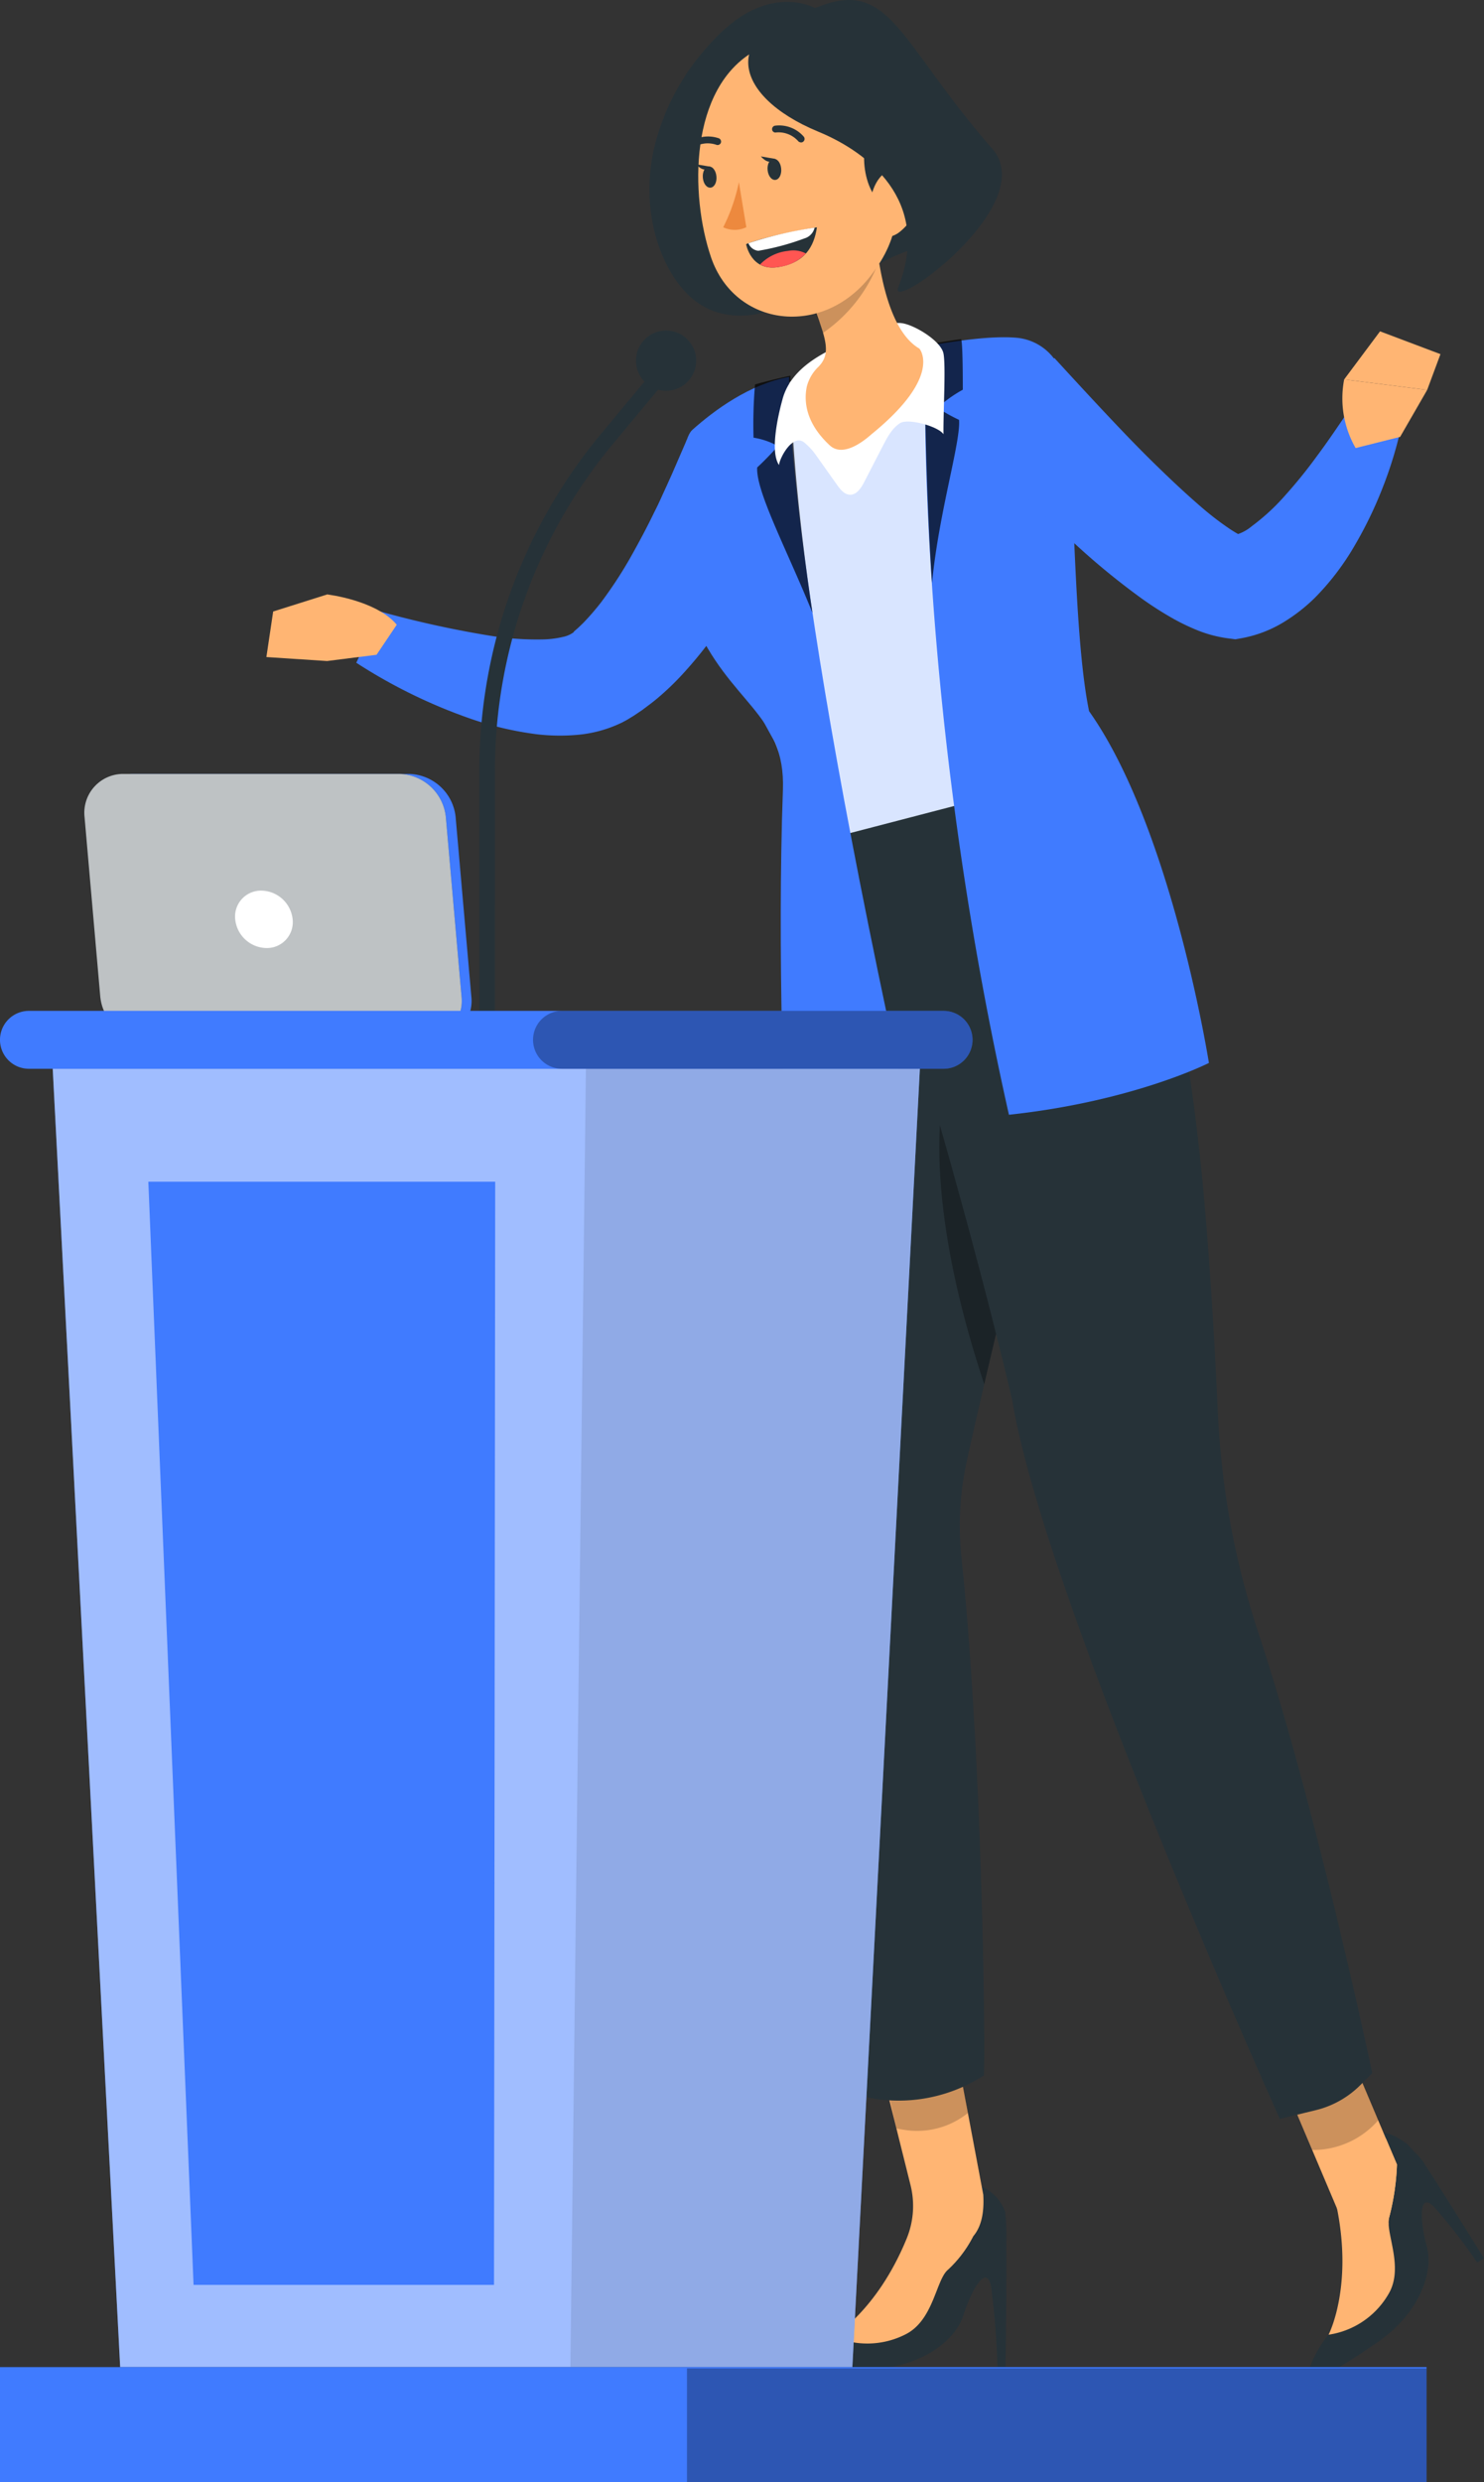 <svg xmlns="http://www.w3.org/2000/svg" xmlns:xlink="http://www.w3.org/1999/xlink" width="399.09" height="667" viewBox="0 0 399.09 667"><rect x="0" y="0" width="399.09" height="667" fill="#333333" stroke="none"/><defs><clipPath id="a"><rect width="399.09" height="667" fill="none"/></clipPath><clipPath id="b"><rect width="399.09" height="667.196" fill="none"/></clipPath><clipPath id="c"><rect width="24.668" height="24.771" fill="none"/></clipPath><clipPath id="d"><rect width="25.264" height="31.071" fill="none"/></clipPath><clipPath id="e"><rect width="109.335" height="134.622" fill="none"/></clipPath><clipPath id="f"><rect width="34.199" height="108.644" fill="none"/></clipPath><clipPath id="g"><rect width="10.379" height="65.539" fill="none"/></clipPath><clipPath id="h"><rect width="15.902" height="63.736" fill="none"/></clipPath><clipPath id="i"><rect width="20.518" height="23.39" fill="none"/></clipPath><clipPath id="j"><rect width="101.474" height="71.449" fill="none"/></clipPath><clipPath id="k"><rect width="233.195" height="348.885" fill="none"/></clipPath><clipPath id="l"><rect width="93.972" height="348.885" fill="none"/></clipPath><clipPath id="m"><rect width="118.233" height="15.563" fill="none"/></clipPath><clipPath id="n"><rect width="198.887" height="30.772" fill="none"/></clipPath></defs><g clip-path="url(#a)"><rect width="47.703" height="0.62" transform="translate(245.778 689.996)" fill="#ebebeb"/><g clip-path="url(#b)"><path d="M209.646,133.658c-.608,1.675-1.069,2.89-1.635,4.315s-1.111,2.681-1.7,4c-1.132,2.66-2.411,5.257-3.69,7.833a149.445,149.445,0,0,1-8.765,15.185,111.346,111.346,0,0,1-11.2,14.494,72.972,72.972,0,0,1-7.065,6.807c-1.28,1.089-2.685,2.1-4.089,3.162l-2.243,1.508-1.468.9c-.545.335-1.09.607-1.635.9a34.128,34.128,0,0,1-12.391,3.372,52.933,52.933,0,0,1-10.484-.167,88.851,88.851,0,0,1-17.926-4.189,142.661,142.661,0,0,1-30.737-15.039l6.478-13.761a273.673,273.673,0,0,0,29.753,6.534,78.494,78.494,0,0,0,13.775.964,25.828,25.828,0,0,0,5.535-.671,7.362,7.362,0,0,0,2.935-1.277v-.126l.21-.188,1.007-.88c.671-.649,1.363-1.278,2.1-2.094,1.363-1.446,2.725-3.058,4.067-4.776a114.757,114.757,0,0,0,7.611-11.562c2.37-4.189,4.675-8.482,6.814-12.923,1.091-2.094,2.1-4.461,3.145-6.7l1.51-3.352,3.989-9.2Z" transform="translate(1.198 1.356)" fill="#407bff"/><path d="M100.168,174.116,86.86,175.8V157.9s13.194,1.528,18.741,8.14Z" transform="translate(1.1 1.834)" fill="#ffb573"/><path d="M70.742,174.732l1.826-12.246L87.11,157.9l-.046,17.9Z" transform="translate(0.896 1.834)" fill="#ffb573"/><path d="M347.909,629.412a29.772,29.772,0,0,1,4.971-8.616s8.351-16.039,0-42.856l11.979-11.6c3.253-.512,6.679,1.331,9.3,3.318,1.814,2.307,3.146,2.905,4.643,5.428,4.97,7.647,15.882,25.177,15.882,25.177l-1.814,1.142a157.487,157.487,0,0,0-11.558-14.9c-4.325-4.394-3.853,3.8-1.989,10.7s-2.112,18.1-13.67,25.9c-13.4,9.138-19.388,12.143-17.747,6.307" transform="translate(4.403 6.578)" fill="#263238"/><path d="M368.976,591.087c.224,4.618,3.729,12.589-.1,18.871a22.4,22.4,0,0,1-16.057,10.825s6.538-12.489,2.288-33.867a86.891,86.891,0,0,0-2.288-8.988s10.465-8.542,15.41-9.908l2.983,7.027a64.779,64.779,0,0,1-2.063,14.1,5.256,5.256,0,0,0-.174,1.936" transform="translate(4.469 6.598)" fill="#ffb573"/><path d="M371.355,575.3a64.83,64.83,0,0,1-2.063,14.1,5.238,5.238,0,0,0-.174,1.937l-10.042,4.842-3.828-9.013-13.6-32.1,17.548-8.466,9.171,21.676Z" transform="translate(4.327 6.349)" fill="#ffb573"/><g transform="translate(345.979 552.963)" opacity="0.2" style="isolation:isolate"><g clip-path="url(#c)"><path d="M359.2,546.613l-17.551,8.448,6.92,16.323h.228a23.213,23.213,0,0,0,17.52-7.982Z" transform="translate(-341.651 -546.613)"/></g></g><path d="M212.536,625.592a30.019,30.019,0,0,1,8.849-4.544s15.683-9.012,23.115-36.1l16.653-4.2a12,12,0,0,1,6.511,6.9,64.979,64.979,0,0,1,.273,8.79c.15,9.162-.2,32.9-.2,32.9h-2.162a212.969,212.969,0,0,0-1.741-21.776c-1.267-6.033-5.293,1.093-7.456,7.921s-11.532,14.1-25.5,14.451c-16.33.347-22.966-.373-18.343-4.346" transform="translate(2.674 6.746)" fill="#263238"/><path d="M258.943,594.563a32.251,32.251,0,0,1-6.835,9.038c-3.23,2.706-3.827,13.632-11.483,17.381a22.6,22.6,0,0,1-19.362.471s11.822-6.8,19.8-26.354a23.053,23.053,0,0,0,1-14.263l-7.626-30.594,20.257-3.65,6.935,36.823c.3,5.289-.7,8.789-2.685,11.148" transform="translate(2.803 6.349)" fill="#ffb573"/><g transform="translate(235.044 541.536)" opacity="0.2" style="isolation:isolate"><g clip-path="url(#d)"><path d="M232.1,538.676l6.027,27.062,1.8.318a21.741,21.741,0,0,0,17.44-4.486l-4.739-26.252Z" transform="translate(-232.104 -535.317)"/></g></g><path d="M280.109,114.956q-.084-1.17-.274-2.329a25.408,25.408,0,0,0-29.205-20.92h-.441c-1.719.293-3.459.607-5.179.963a253.871,253.871,0,0,0-34.679,8.8c-1.93.607-3.9,1.34-5.83,2.1-2.621,1.026-5.22,2.073-7.694,3.121a25.377,25.377,0,0,0-14.677,29.972c3.529,13.1,8.256,34.074,24.011,61.8,3.626,6.381,4.773,19.6,7.963,27.531l76.362-19.332.127.146c-4.99-23.919-8.555-65.014-10.484-91.845" transform="translate(2.296 1.061)" fill="#407bff"/><g transform="translate(183.554 92.426)" opacity="0.8"><g clip-path="url(#e)"><path d="M280.109,114.956q-.084-1.17-.274-2.329a25.408,25.408,0,0,0-29.205-20.92h-.441c-1.719.293-3.459.607-5.179.963a253.871,253.871,0,0,0-34.679,8.8c-1.93.607-3.9,1.34-5.83,2.1-2.621,1.026-5.22,2.073-7.694,3.121a25.377,25.377,0,0,0-14.677,29.972c3.594,13.339,11.187,28.831,24.534,63.141,2.456,6.311,4.538,18.976,7.44,26.191l76.362-19.332.127.146c-4.99-23.919-8.555-65.014-10.484-91.845" transform="translate(-181.258 -91.365)" fill="#fff"/></g></g><path d="M213.784,224.623s-7,93.625-7.163,169.363C206.494,454.2,230.652,561.2,230.652,561.2a42.1,42.1,0,0,0,31.213-5.856c.641,4.463.14-81.361-5.911-139.228A81.54,81.54,0,0,1,257.4,390.1c17.528-79.636,41.309-153.366,17.712-181.439Z" transform="translate(2.617 2.424)" fill="#263238"/><g transform="translate(252.61 263.346)" opacity="0.3" style="isolation:isolate"><g clip-path="url(#f)"><path d="M252.722,279.99l30.927-19.668c-2.852,30.036-12.707,68.073-22.121,108.644-10.379-31.335-16.082-64.3-8.806-88.976" transform="translate(-249.45 -260.322)"/></g></g><path d="M227.456,226.351s24.789,75.211,41.914,147.595c8.453,52.218,71.931,193.014,71.931,193.014l9.647-2.341a25.462,25.462,0,0,0,12.075-6.811l3.14-3.164S351.132,483.476,335.615,436.6a219.357,219.357,0,0,1-10.935-58.585c-3.488-73.93-9.437-145.777-38.267-169.1Z" transform="translate(2.881 2.427)" fill="#263238"/><path d="M245.83,91.957s-3.711,90.484,22.392,206.562C301.77,294.9,322,284.591,322,284.591s-9.975-63.163-32.226-94.519c-4.654-22.538-3.816-71.1-6.793-88.668a14.167,14.167,0,0,0-12.748-11.687c-6.458-.545-15.368.691-24.405,2.241" transform="translate(3.111 1.041)" fill="#407bff"/><path d="M209.94,100.129s-2.348,42.917,32.876,201.746c-10.588,6.283-33.946,5.446-33.946,5.446s-2.2-53.379-.613-96.154c.77-20.8-14.408-23.137-24-45.612-5.452-26.307-3.985-47.99-.356-51.2,5.808-5.195,15.452-12.358,26.041-14.222" transform="translate(2.288 1.163)" fill="#407bff"/><g transform="translate(248.543 91.133)" opacity="0.7" style="isolation:isolate"><g clip-path="url(#g)"><path d="M245.434,91.721s.217,36.94,2.1,63.9c1.888-19.228,7.737-37.827,7.276-43.838a45.288,45.288,0,0,1-5.786-3.246,35.2,35.2,0,0,1,6.793-4.859c0-2.745,0-12.777-.462-13.594-5.347.733-9.917,1.634-9.917,1.634" transform="translate(-245.434 -90.087)"/></g></g><g transform="translate(202.595 100.957)" opacity="0.7" style="isolation:isolate"><g clip-path="url(#h)"><path d="M210.03,99.8s-.149,23.186,5.933,63.736c-6.772-16.755-15.264-32.653-14.865-39.083,2.977-2.745,5.577-5.74,5.577-5.74a19.874,19.874,0,0,0-6.562-2.262,127.258,127.258,0,0,1,.4-14.305c5.137-1.424,9.519-2.346,9.519-2.346" transform="translate(-200.061 -99.798)"/></g></g><path d="M280.308,95.114c4.215,4.587,8.659,9.425,13.084,14.138s8.869,9.383,13.376,13.8,9.08,8.734,13.587,12.567a78.316,78.316,0,0,0,6.583,5.048c1.028.712,1.992,1.3,2.769,1.738s1.32.608.985.608h-3.9a11.6,11.6,0,0,0,6.6-2.723,57.24,57.24,0,0,0,8.954-8.253,131.534,131.534,0,0,0,8.617-10.66c2.789-3.729,5.535-7.813,8.093-11.562l14.09,5.655a109.939,109.939,0,0,1-4.906,15.332,107.78,107.78,0,0,1-7.171,14.661A69.155,69.155,0,0,1,350.3,159.583a46.426,46.426,0,0,1-8.2,6.41,32.986,32.986,0,0,1-11.469,4.4l-1.677.293-2.223-.293a33.832,33.832,0,0,1-8.533-2.367,56.219,56.219,0,0,1-6.06-2.953,92.378,92.378,0,0,1-9.813-6.41,193.153,193.153,0,0,1-16.543-13.677c-5.179-4.692-10.085-9.593-14.866-14.515s-9.33-9.928-13.88-15.395Z" transform="translate(3.256 1.105)" fill="#407bff"/><path d="M360.053,119.23a26.747,26.747,0,0,1-3.082-18.446l22.321,2.832-7.275,12.613Z" transform="translate(4.515 1.171)" fill="#ffb573"/><path d="M379.286,103.764l-22.32-2.831,9.645-12.917,16.248,6.128Z" transform="translate(4.521 1.022)" fill="#ffb573"/><path d="M207.845,106.247c-1.406,5.107-3.34,14.243-.947,17.724.166-1.995,3.824-8.745,6.929-5.942a18.013,18.013,0,0,1,2.728,2.889l5.979,8.427c.869,1.224,1.963,2.574,3.464,2.6,1.785.032,2.966-1.782,3.784-3.368q2.535-4.913,5.071-9.825c1.172-2.271,2.434-4.644,4.58-6.035s10.269.844,11.692,2.967c-.08-5.847.658-18.3,0-21.679s-7.721-7.652-11.13-8.15c-2.267-.331-4.508.607-6.593,1.555-9.228,4.192-22.553,7.921-25.558,18.836" transform="translate(2.606 0.997)" fill="#fff"/><path d="M233.823,70.392c1.614,9.53,4.781,19.081,10.714,22.517,0,0,6.489,7.289-12.86,23.012-3.18,2.828-7.987,5.891-11.167,3.062-6.655-6.12-7.023-12.049-6.252-15.815a11.159,11.159,0,0,1,3.158-5.383c4.226-4.369,1.143-9.045-3.847-23.519l9.037-6.283a6.292,6.292,0,0,1,11.217,2.409" transform="translate(2.705 0.76)" fill="#ffb573"/><g transform="translate(215.802 66.11)" opacity="0.2" style="isolation:isolate"><g clip-path="url(#i)"><path d="M222.633,67.9a6.291,6.291,0,0,1,10.986,1.634,40.534,40.534,0,0,1-15.054,19.207c-.562-3.84-3.756-7.576-5.35-11.1-.525-1.162.992-2.3.361-3.414Z" transform="translate(-213.103 -65.351)"/></g></g><path d="M219.726,3.878c-4.7-3.81-11.537-4.184-17.226-2.131s-10.387,6.2-14.378,10.745a62.641,62.641,0,0,0-14.516,27.814c-2.224,10.334-1.235,21.469,3.548,30.9,2.3,4.525,5.554,8.724,9.991,11.192,6.967,3.874,15.963,2.808,22.8-1.282s11.769-10.795,15.325-17.925c4.64-9.31,11.946-32.149,2.683-48.612-4.411-7.839-8.23-10.7-8.23-10.7" transform="translate(2.185 0.006)" fill="#263238"/><path d="M236.787,68.844c-8.218,3.892-12.6,7.23-14.66,5.683-2.639-1.984,4.162-12.686,4.558-15.961a24.489,24.489,0,0,1,10.367-17.408c5.817-3.846,13.709-4.6,19.906-1.4a14.4,14.4,0,0,1,7.537,9.141c.94,4.071-2.463,6.9-5.278,9.483-6.171,5.662-14.848,6.875-22.43,10.465" transform="translate(2.806 0.439)" fill="#263238"/><path d="M238.93,35.486c.685,19.372,1.4,27.551-7.2,38.59-12.94,16.585-36.4,13.7-42.841-4.982-5.744-16.8-5.924-45.65,11.849-55.58s37.49,2.576,38.192,21.972" transform="translate(2.349 0.116)" fill="#ffb573"/><path d="M231.367,36.1c-3.8,2.194-2.124,20.357,7.16,19.083s5.311-26.27-7.16-19.083" transform="translate(2.907 0.404)" fill="#263238"/><path d="M244.361,52.457a14.517,14.517,0,0,1-5.43,9.417c-3.945,3.02-7.628-.058-7.966-4.77-.3-4.3,1.364-10.881,6.013-12.058s8,2.842,7.382,7.411" transform="translate(2.925 0.521)" fill="#ffb573"/><path d="M217.105,2c-26.1,6.268-23.053,23.667.421,33.376,13.036,5.343,30.744,18.454,21.527,41.845C236.12,84.666,277.483,55,264.336,39.981,239.049,11.085,237.007-6.083,217.105,2" transform="translate(2.517 0)" fill="#263238"/><path d="M207.5,44.8c.157,1.557-.505,2.931-1.546,3.05s-1.945-1.057-2.1-2.614.509-2.953,1.547-3.05,1.948,1.036,2.1,2.614" transform="translate(2.582 0.49)" fill="#263238"/><path d="M190.3,46.859c.157,1.557-.505,2.931-1.546,3.05s-1.949-1.037-2.1-2.614.505-2.932,1.547-3.05,1.948,1.036,2.1,2.614" transform="translate(2.364 0.514)" fill="#263238"/><path d="M188.677,44.289l-3.8-.653s2.192,2.714,3.8.653" transform="translate(2.342 0.507)" fill="#263238"/><path d="M196.275,48.381a48.03,48.03,0,0,1-4.217,12.133,7.262,7.262,0,0,0,6.215-.015Z" transform="translate(2.433 0.562)" fill="#ed893e"/><path d="M212.492,37.813a.707.707,0,0,1-.405-.24,7.07,7.07,0,0,0-5.976-2.366.9.9,0,0,1-1.059-.708l-.005-.027a.942.942,0,0,1,.761-1.08,8.745,8.745,0,0,1,7.73,2.923.942.942,0,0,1-.055,1.308.9.9,0,0,1-.99.191" transform="translate(2.597 0.387)" fill="#263238"/><path d="M182.711,39.411l-.1-.145a.922.922,0,0,1,.22-1.281,8.9,8.9,0,0,1,8.231-1.22.964.964,0,0,1,.47,1.229.945.945,0,0,1-1.192.5,7.094,7.094,0,0,0-6.555,1,.9.9,0,0,1-1.071-.079" transform="translate(2.311 0.421)" fill="#263238"/><path d="M205.864,42.2l-3.8-.654s2.188,2.735,3.8.654" transform="translate(2.559 0.483)" fill="#263238"/><path d="M198.138,64.912s4.841-2.164,19.053-4.536c-.771,5.108-3.171,9.55-10.475,10.707s-8.578-6.171-8.578-6.171" transform="translate(2.51 0.701)" fill="#263238"/><path d="M209.358,66.656a12.055,12.055,0,0,0-7.517,3.653,7.23,7.23,0,0,0,4.821.682,11.957,11.957,0,0,0,7.5-3.648,7.179,7.179,0,0,0-4.8-.687" transform="translate(2.557 0.773)" fill="#ff5652"/><path d="M198.762,64.662a3.206,3.206,0,0,0,2.655,2.027,66.959,66.959,0,0,0,12.357-3.31,3.939,3.939,0,0,0,2.775-2.9,106.032,106.032,0,0,0-17.786,4.183" transform="translate(2.518 0.703)" fill="#fff"/><path d="M115.872,277.033H41.886a12.891,12.891,0,0,1-12.6-11.572l-4.231-48.306a10.44,10.44,0,0,1,10.571-11.572h73.986a12.892,12.892,0,0,1,12.6,11.572l4.23,48.306a10.438,10.438,0,0,1-10.57,11.572" transform="translate(0.317 2.388)" fill="#407bff"/><path d="M113.269,277.033H39.283a12.891,12.891,0,0,1-12.6-11.572l-4.231-48.306a10.44,10.44,0,0,1,10.571-11.572h73.986a12.892,12.892,0,0,1,12.6,11.572l4.23,48.306a10.438,10.438,0,0,1-10.57,11.572" transform="translate(0.284 2.388)" fill="#263238"/><g transform="translate(22.694 207.972)" opacity="0.7" style="isolation:isolate"><g clip-path="url(#j)"><path d="M113.269,277.033H39.283a12.891,12.891,0,0,1-12.6-11.572l-4.231-48.306a10.44,10.44,0,0,1,10.571-11.572h73.986a12.892,12.892,0,0,1,12.6,11.572l4.23,48.306a10.438,10.438,0,0,1-10.57,11.572" transform="translate(-22.41 -205.584)" fill="#fff"/></g></g><path d="M77.91,244.295a6.959,6.959,0,0,1-7.047,7.715,8.594,8.594,0,0,1-8.4-7.715,6.959,6.959,0,0,1,7.047-7.715,8.593,8.593,0,0,1,8.4,7.715" transform="translate(0.791 2.748)" fill="#fff"/><path d="M131.482,278.363h-4.193v-72.4A141.607,141.607,0,0,1,160,115.556l20.33-24.428,3.224,2.677-20.33,24.429a137.416,137.416,0,0,0-31.741,87.732Z" transform="translate(1.612 1.059)" fill="#263238"/><path d="M185.077,95.89a8.089,8.089,0,1,1-8.088-8.08,8.085,8.085,0,0,1,8.088,8.08" transform="translate(2.139 1.02)" fill="#263238"/><path d="M14,283.9h233.2L229.046,632.79H32.141Z" transform="translate(0.177 3.298)" fill="#407bff"/><g transform="translate(14.174 287.203)" opacity="0.5"><g clip-path="url(#k)"><path d="M14,283.9h233.2L229.046,632.79H32.141Z" transform="translate(-13.996 -283.905)" fill="#fff"/></g></g><g transform="translate(153.397 287.203)" opacity="0.1" style="isolation:isolate"><g clip-path="url(#l)"><path d="M155.649,283.9h89.8L227.3,632.79H151.478Z" transform="translate(-151.478 -283.905)"/></g></g><path d="M51.555,610.345h80.8l.321-296.446H39.391Z" transform="translate(0.499 3.646)" fill="#407bff"/><path d="M253.764,284.084H7.779a7.781,7.781,0,0,1,0-15.563H253.764a7.781,7.781,0,1,1,0,15.563" transform="translate(0 3.119)" fill="#407bff"/><g transform="translate(143.331 271.64)" opacity="0.3" style="isolation:isolate"><g clip-path="url(#m)"><path d="M251.971,284.084H149.338a7.781,7.781,0,1,1,0-15.563H251.971a7.781,7.781,0,1,1,0,15.563" transform="translate(-141.538 -268.521)"/></g></g><rect width="383.64" height="31.107" transform="translate(0 636.088)" fill="#407bff"/><g transform="translate(184.753 636.424)" opacity="0.3" style="isolation:isolate"><g clip-path="url(#n)"><rect width="198.887" height="30.772" transform="translate(0 0)"/></g></g></g></g></svg>